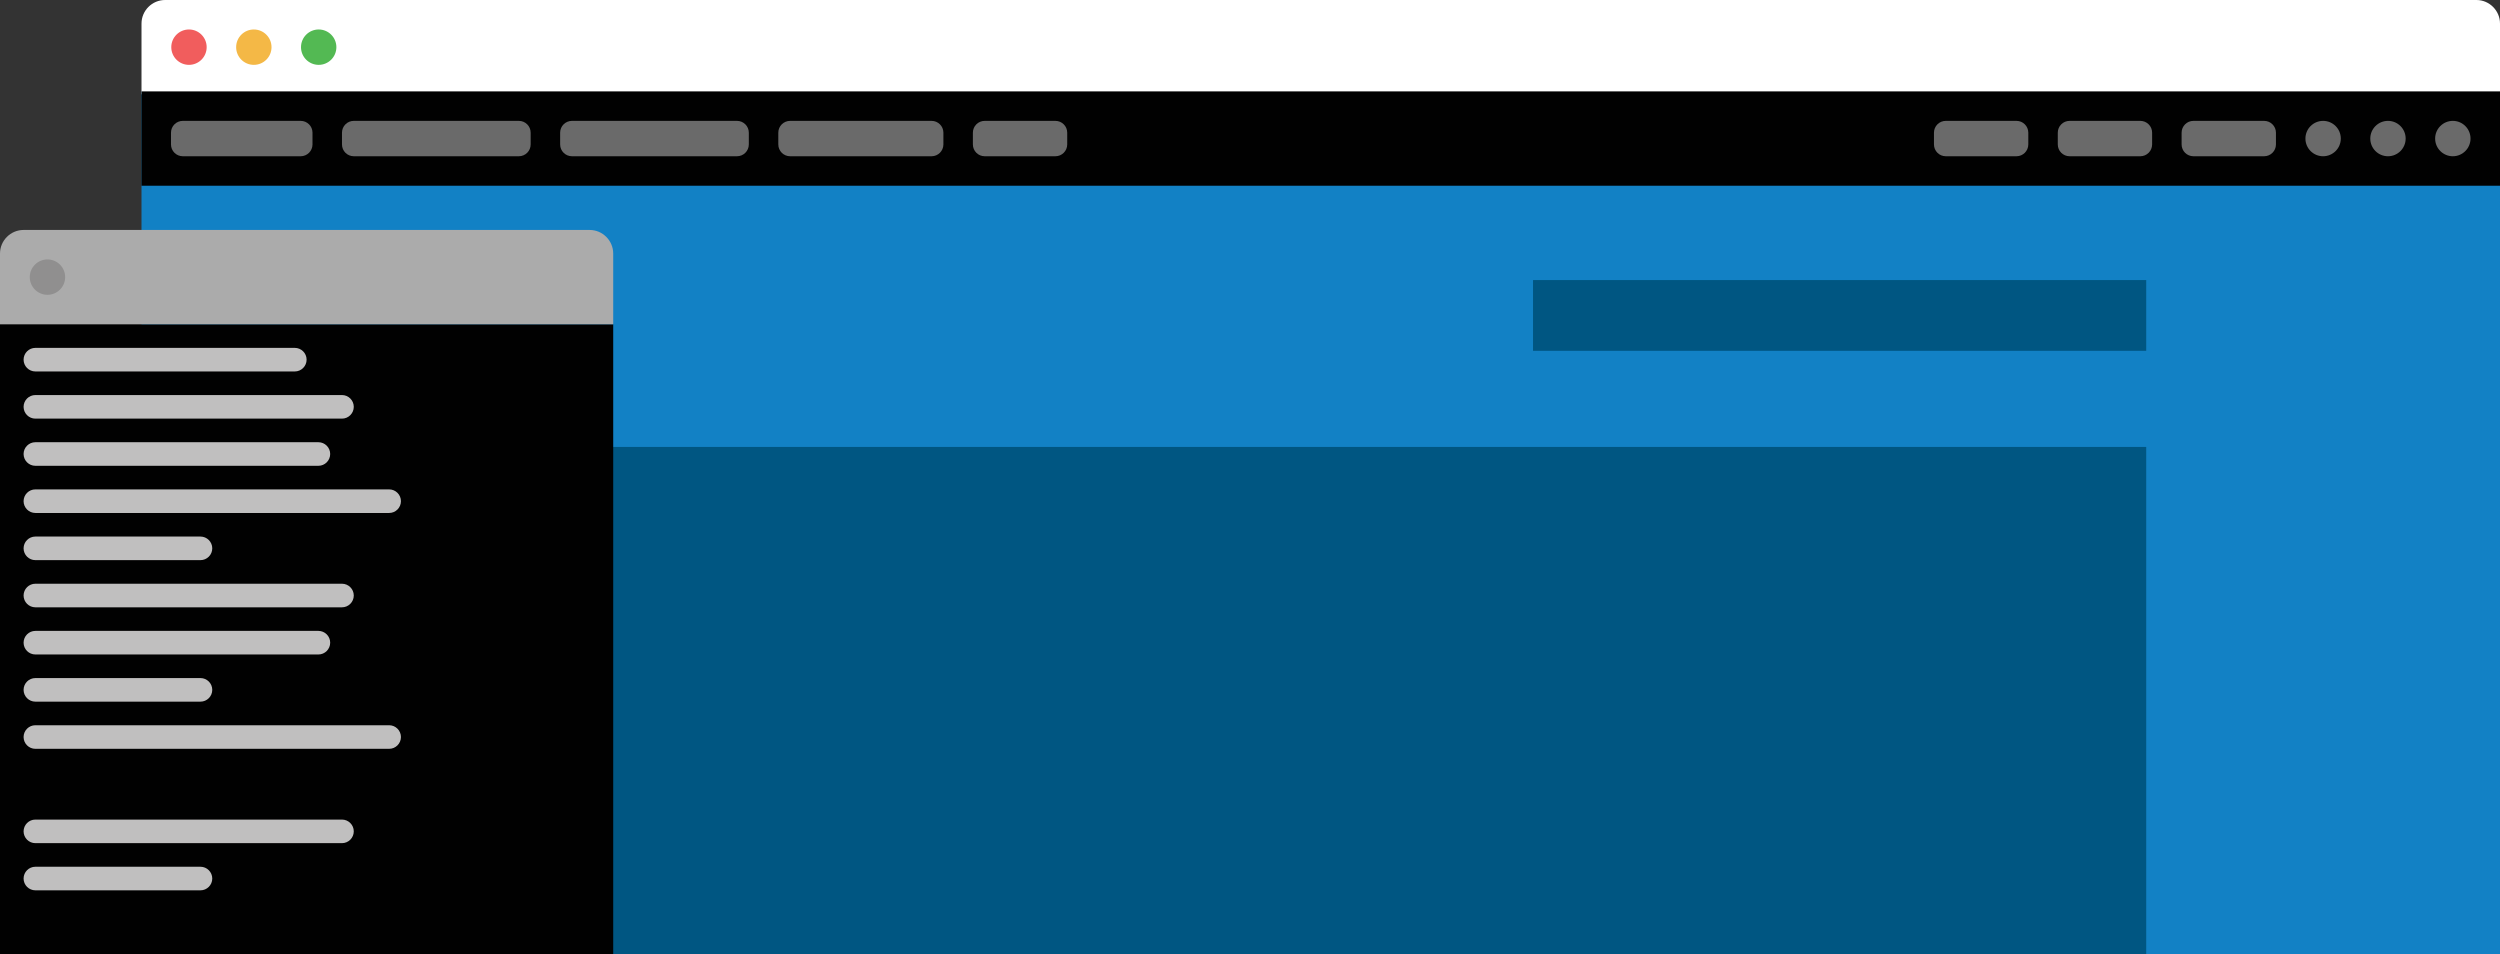 <?xml version="1.0" encoding="utf-8"?>
<!-- Generator: Adobe Illustrator 18.1.1, SVG Export Plug-In . SVG Version: 6.00 Build 0)  -->
<svg version="1.1" id="Layer_1" xmlns="http://www.w3.org/2000/svg" xmlns:xlink="http://www.w3.org/1999/xlink" x="0px" y="0px"
	 viewBox="0 0 848 323.7" enable-background="new 0 0 848 323.7" xml:space="preserve">
<rect x="0" y="0" width="848" height="323.7" fill="#333333" stroke="none"/>
<g>
	<rect id="bg_23_" x="48" y="31" fill="#1281C5" width="800" height="292.7"/>
	<rect id="bg_47_" x="168" y="151.6" fill="#005682" width="560" height="172.1"/>
	<rect id="bg_48_" x="520" y="95" fill="#005682" width="208" height="24"/>
	<path id="bg_24_" fill="#FFFFFF" d="M848,32H48V8c0-4.4,3.6-8,8-8h784c4.4,0,8,3.6,8,8V32z"/>
	<circle fill="#F15D5D" cx="64.1" cy="16" r="6"/>
	<circle fill="#F4B846" cx="86.1" cy="16" r="6"/>
	<circle fill="#53B953" cx="108.1" cy="16" r="6"/>
	<g>
		<rect id="bg_25_" x="0" y="110" fill="#010101" width="208" height="213.7"/>
		<path id="bg_26_" fill="#ABABAB" d="M208,110H0V86c0-4.4,3.6-8,8-8h192c4.4,0,8,3.6,8,8V110z"/>
		<circle fill="#908F8F" cx="16.1" cy="94" r="6"/>
		<g>
			<path id="bg_27_" fill="#C0BFBF" d="M100,126H12c-2.2,0-4-1.8-4-4v0c0-2.2,1.8-4,4-4h88c2.2,0,4,1.8,4,4v0
				C104,124.2,102.2,126,100,126z"/>
			<path id="bg_28_" fill="#C0BFBF" d="M116,142H12c-2.2,0-4-1.8-4-4v0c0-2.2,1.8-4,4-4h104c2.2,0,4,1.8,4,4v0
				C120,140.2,118.2,142,116,142z"/>
			<path id="bg_29_" fill="#C0BFBF" d="M108,158H12c-2.2,0-4-1.8-4-4v0c0-2.2,1.8-4,4-4h96c2.2,0,4,1.8,4,4v0
				C112,156.2,110.2,158,108,158z"/>
			<path id="bg_32_" fill="#C0BFBF" d="M132,174H12c-2.2,0-4-1.8-4-4v0c0-2.2,1.8-4,4-4h120c2.2,0,4,1.8,4,4v0
				C136,172.2,134.2,174,132,174z"/>
			<path id="bg_31_" fill="#C0BFBF" d="M68,190H12c-2.2,0-4-1.8-4-4v0c0-2.2,1.8-4,4-4h56c2.2,0,4,1.8,4,4v0
				C72,188.2,70.2,190,68,190z"/>
			<path id="bg_30_" fill="#C0BFBF" d="M116,206H12c-2.2,0-4-1.8-4-4v0c0-2.2,1.8-4,4-4h104c2.2,0,4,1.8,4,4v0
				C120,204.2,118.2,206,116,206z"/>
			<path id="bg_35_" fill="#C0BFBF" d="M108,222H12c-2.2,0-4-1.8-4-4v0c0-2.2,1.8-4,4-4h96c2.2,0,4,1.8,4,4v0
				C112,220.2,110.2,222,108,222z"/>
			<path id="bg_34_" fill="#C0BFBF" d="M68,238H12c-2.2,0-4-1.8-4-4v0c0-2.2,1.8-4,4-4h56c2.2,0,4,1.8,4,4v0
				C72,236.2,70.2,238,68,238z"/>
			<path id="bg_33_" fill="#C0BFBF" d="M132,254H12c-2.2,0-4-1.8-4-4v0c0-2.2,1.8-4,4-4h120c2.2,0,4,1.8,4,4v0
				C136,252.2,134.2,254,132,254z"/>
			<path id="bg_37_" fill="#C0BFBF" d="M116,286H12c-2.2,0-4-1.8-4-4l0,0c0-2.2,1.8-4,4-4h104c2.2,0,4,1.8,4,4l0,0
				C120,284.2,118.2,286,116,286z"/>
			<path id="bg_36_" fill="#C0BFBF" d="M68,302H12c-2.2,0-4-1.8-4-4l0,0c0-2.2,1.8-4,4-4h56c2.2,0,4,1.8,4,4l0,0
				C72,300.2,70.2,302,68,302z"/>
		</g>
	</g>
	<rect id="bg_38_" x="48" y="31" fill="#010101" width="800" height="32"/>
	<path id="bg_39_" fill="#6A6A6A" d="M102,53H62c-2.2,0-4-1.8-4-4v-4c0-2.2,1.8-4,4-4h40c2.2,0,4,1.8,4,4v4
		C106,51.2,104.2,53,102,53z"/>
	<path id="bg_40_" fill="#6A6A6A" d="M176,53h-56c-2.2,0-4-1.8-4-4v-4c0-2.2,1.8-4,4-4h56c2.2,0,4,1.8,4,4v4
		C180,51.2,178.2,53,176,53z"/>
	<path id="bg_41_" fill="#6A6A6A" d="M250,53h-56c-2.2,0-4-1.8-4-4v-4c0-2.2,1.8-4,4-4h56c2.2,0,4,1.8,4,4v4
		C254,51.2,252.2,53,250,53z"/>
	<path id="bg_42_" fill="#6A6A6A" d="M316,53h-48c-2.2,0-4-1.8-4-4v-4c0-2.2,1.8-4,4-4h48c2.2,0,4,1.8,4,4v4
		C320,51.2,318.2,53,316,53z"/>
	<path id="bg_43_" fill="#6A6A6A" d="M358,53h-24c-2.2,0-4-1.8-4-4v-4c0-2.2,1.8-4,4-4h24c2.2,0,4,1.8,4,4v4
		C362,51.2,360.2,53,358,53z"/>
	<circle fill="#6A6A6A" cx="832" cy="47" r="6"/>
	<circle fill="#6A6A6A" cx="810" cy="47" r="6"/>
	<circle fill="#6A6A6A" cx="788" cy="47" r="6"/>
	<path id="bg_44_" fill="#6A6A6A" d="M768,53h-24c-2.2,0-4-1.8-4-4v-4c0-2.2,1.8-4,4-4h24c2.2,0,4,1.8,4,4v4
		C772,51.2,770.2,53,768,53z"/>
	<path id="bg_45_" fill="#6A6A6A" d="M726,53h-24c-2.2,0-4-1.8-4-4v-4c0-2.2,1.8-4,4-4h24c2.2,0,4,1.8,4,4v4
		C730,51.2,728.2,53,726,53z"/>
	<path id="bg_46_" fill="#6A6A6A" d="M684,53h-24c-2.2,0-4-1.8-4-4v-4c0-2.2,1.8-4,4-4h24c2.2,0,4,1.8,4,4v4
		C688,51.2,686.2,53,684,53z"/>
</g>
</svg>
